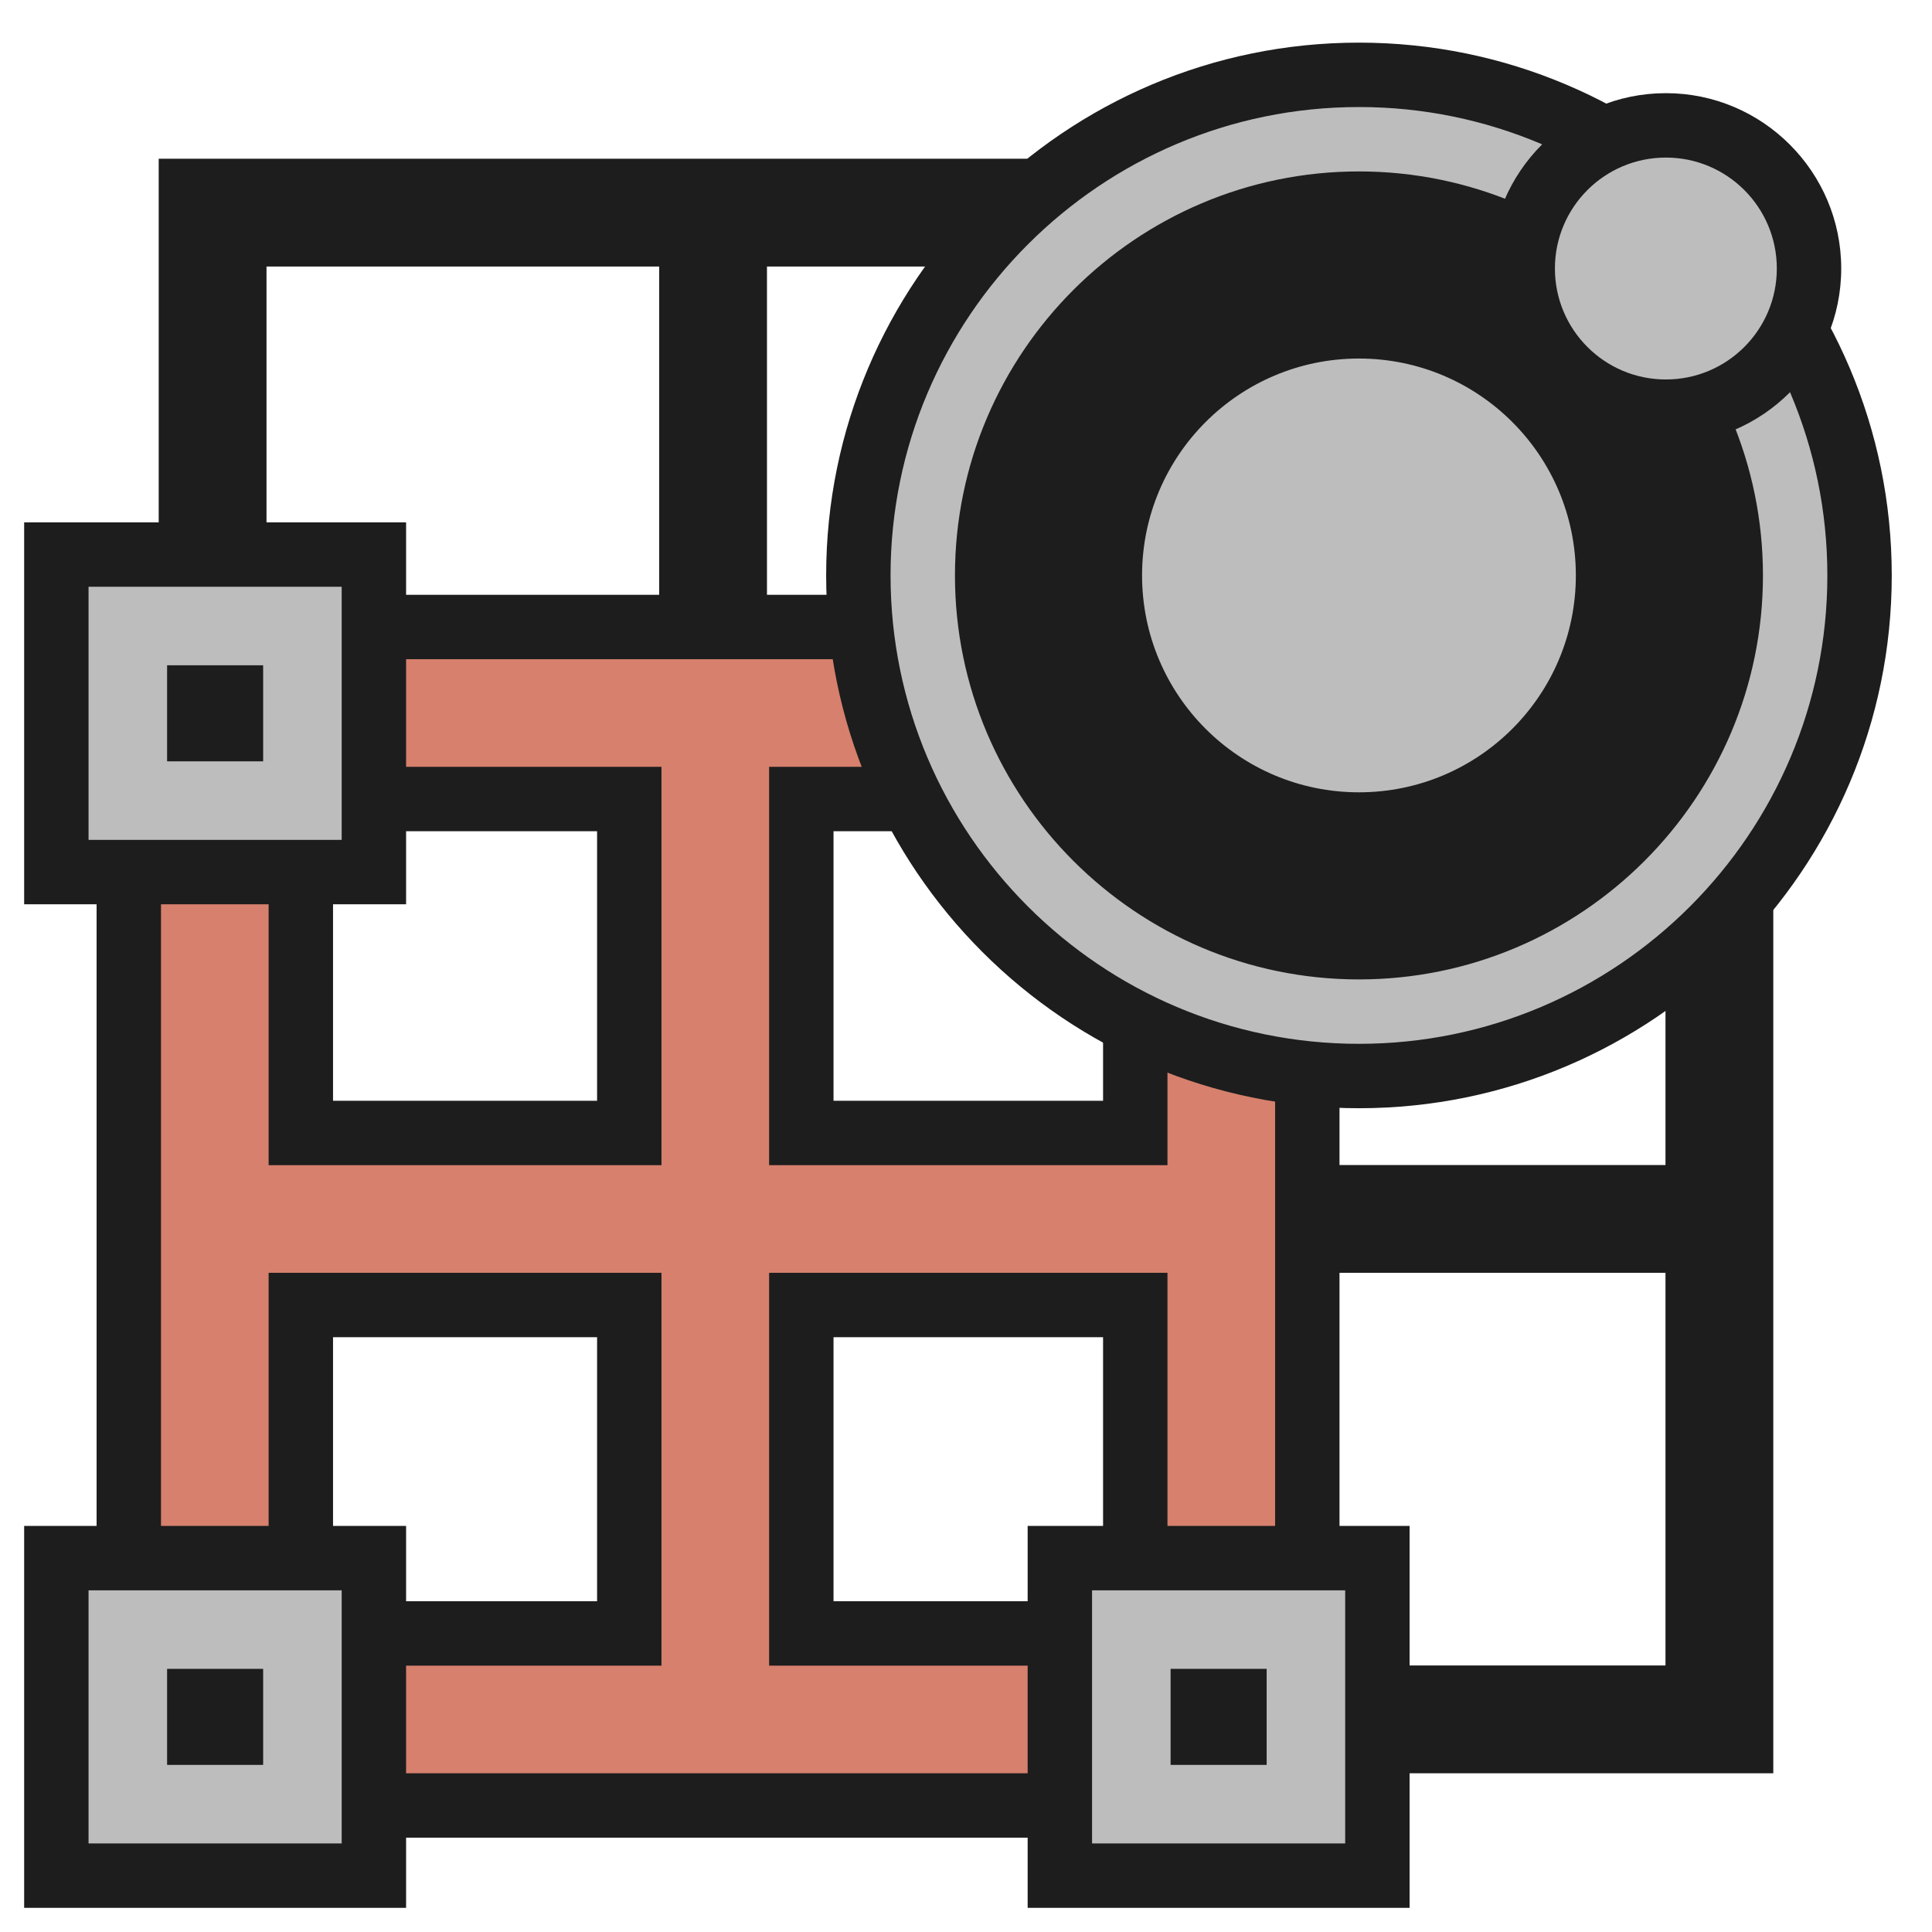 <?xml version="1.0" encoding="iso-8859-1"?>
<!-- Generator: Adobe Illustrator 19.2.1, SVG Export Plug-In . SVG Version: 6.00 Build 0)  -->
<svg version="1.1" id="Layer_1" xmlns="http://www.w3.org/2000/svg" xmlns:xlink="http://www.w3.org/1999/xlink" x="0px" y="0px"
	 viewBox="0 0 240 240" style="enable-background:new 0 0 240 240;" xml:space="preserve">
<rect style="fill-rule:evenodd;clip-rule:evenodd;fill:none;" width="240" height="240"/>
<g>
	<path style="fill:#1D1D1D;" d="M144.742,95.257v49.486H95.258V95.257H144.742 M152.742,87.257h-8H95.258h-8v8v49.486v8h8h49.484h8
		v-8V95.257V87.257L152.742,87.257z"/>
</g>
<g>
	<path style="fill:#1D1D1D;" d="M81.887,33.087v48.799H33.086V33.087H81.887 M89.887,25.087h-8H33.086h-8v8v48.799v8h8h48.801h8v-8
		V33.087V25.087L89.887,25.087z"/>
</g>
<g>
	<path style="fill:#1D1D1D;" d="M81.887,95.257v49.486H33.086V95.257H81.887 M89.887,87.257h-8H33.086h-8v8v49.486v8h8h48.801h8v-8
		V95.257V87.257L89.887,87.257z"/>
</g>
<g>
	<path style="fill:#1D1D1D;" d="M81.887,158.114v48.799H33.086v-48.799H81.887 M89.887,150.114h-8H33.086h-8v8v48.799v8h8h48.801h8
		v-8v-48.799V150.114L89.887,150.114z"/>
</g>
<g>
	<path style="fill:#1D1D1D;" d="M144.742,33.087v48.799H95.258V33.087H144.742 M152.742,25.087h-8H95.258h-8v8v48.799v8h8h49.484h8
		v-8V33.087V25.087L152.742,25.087z"/>
</g>
<g>
	<path style="fill:#1D1D1D;" d="M206.914,19.716h-48.801h-13.371H95.258H81.887H33.086H19.715v13.371v48.799v13.371v49.486v13.371
		v48.799v13.371h13.371h48.801h13.371h49.484h13.371h48.801h13.371v-13.371v-48.799v-13.371V95.257V81.886V33.087V19.716H206.914z
		 M144.742,33.087v48.799H95.258V33.087H144.742z M144.742,95.257v49.486H95.258V95.257H144.742z M33.086,33.087h48.801v48.799
		H33.086V33.087z M33.086,95.257h48.801v49.486H33.086V95.257z M33.086,206.913v-48.799h48.801v48.799H33.086z M95.258,206.913
		v-48.799h49.484v48.799H95.258z M206.914,206.913h-48.801v-48.799h48.801V206.913z M206.914,144.743h-48.801V95.257h48.801V144.743
		z M206.914,81.886h-48.801V33.087h48.801V81.886z"/>
</g>
<g>
	<path style="fill:#1D1D1D;" d="M206.914,95.257v49.486h-48.801V95.257H206.914 M214.914,87.257h-8h-48.801h-8v8v49.486v8h8h48.801
		h8v-8V95.257V87.257L214.914,87.257z"/>
</g>
<g>
	<path style="fill:#1D1D1D;" d="M206.914,33.087v48.799h-48.801V33.087H206.914 M214.914,25.087h-8h-48.801h-8v8v48.799v8h8h48.801
		h8v-8V33.087V25.087L214.914,25.087z"/>
</g>
<g>
	<path style="fill:#1D1D1D;" d="M144.742,158.114v48.799H95.258v-48.799H144.742 M152.742,150.114h-8H95.258h-8v8v48.799v8h8h49.484
		h8v-8v-48.799V150.114L152.742,150.114z"/>
</g>
<g>
	<path style="fill:#1D1D1D;" d="M206.914,158.114v48.799h-48.801v-48.799H206.914 M214.914,150.114h-8h-48.801h-8v8v48.799v8h8
		h48.801h8v-8v-48.799V150.114L214.914,150.114z"/>
</g>
<g>
	<path style="fill:#D6806D;" d="M16,224.284V77.886h146.398v146.398H16z M141.027,202.913v-40.799H99.543v40.799H141.027z
		 M78.172,202.913v-40.799H37.371v40.799H78.172z M141.027,140.743V99.257H99.543v41.486H141.027z M78.172,140.743V99.257H37.371
		v41.486H78.172z"/>
	<path style="fill:#1D1D1D;" d="M158.398,81.886v13.371v49.486v13.371v48.799v13.371h-13.371H95.543H82.172H33.371H20v-13.371
		v-48.799v-13.371V95.257V81.886h13.371h48.801h13.371h49.484H158.398 M95.543,144.743h49.484V95.257H95.543V144.743
		 M33.371,144.743h48.801V95.257H33.371V144.743 M95.543,206.913h49.484v-48.799H95.543V206.913 M33.371,206.913h48.801v-48.799
		H33.371V206.913 M166.398,73.886h-8h-13.371H95.543H82.172H33.371H20h-8v8v13.371v49.486v13.371v48.799v13.371v8h8h13.371h48.801
		h13.371h49.484h13.371h8v-8v-13.371v-48.799v-13.371V95.257V81.886V73.886L166.398,73.886z M103.543,103.257h33.484v33.486h-33.484
		V103.257L103.543,103.257z M41.371,103.257h32.801v33.486H41.371V103.257L41.371,103.257z M103.543,166.114h33.484v32.799h-33.484
		V166.114L103.543,166.114z M41.371,166.114h32.801v32.799H41.371V166.114L41.371,166.114z"/>
</g>
<g>
	<rect x="131.659" y="193.554" style="fill-rule:evenodd;clip-rule:evenodd;fill:#BDBDBD;" width="39.445" height="39.446"/>
	<g>
		<path style="fill:#1D1D1D;" d="M167.105,197.554V229h-31.446v-31.446H167.105 M175.105,189.554h-8h-31.446h-8v8V229v8h8h31.446h8
			v-8v-31.446V189.554L175.105,189.554z"/>
	</g>
</g>
<g>
	<rect x="145.416" y="207.311" style="fill-rule:evenodd;clip-rule:evenodd;fill:#1D1D1D;" width="11.932" height="11.932"/>
</g>
<g>
	<rect x="7" y="193.554" style="fill-rule:evenodd;clip-rule:evenodd;fill:#BDBDBD;" width="39.446" height="39.446"/>
	<path style="fill:#1D1D1D;" d="M42.446,197.554V229H11v-31.446H42.446 M50.446,189.554h-8H11H3v8V229v8h8h31.446h8v-8v-31.446
		V189.554L50.446,189.554z"/>
</g>
<g>
	<rect x="20.757" y="207.311" style="fill-rule:evenodd;clip-rule:evenodd;fill:#1D1D1D;" width="11.932" height="11.932"/>
</g>
<g>
	<rect x="7" y="68.888" style="fill-rule:evenodd;clip-rule:evenodd;fill:#BDBDBD;" width="39.446" height="39.446"/>
	<g>
		<path style="fill:#1D1D1D;" d="M42.446,72.888v31.446H11V72.888H42.446 M50.446,64.888h-8H11H3v8v31.446v8h8h31.446h8v-8V72.888
			V64.888L50.446,64.888z"/>
	</g>
</g>
<g>
	<rect x="20.757" y="82.644" style="fill-rule:evenodd;clip-rule:evenodd;fill:#1D1D1D;" width="11.932" height="11.932"/>
</g>
<g>
	<rect x="145.416" y="82.644" style="fill-rule:evenodd;clip-rule:evenodd;fill:#1D1D1D;" width="11.932" height="11.932"/>
</g>
<g>
	<path style="fill:#BDBDBD;" d="M168.814,133.667c-34.289,0-62.186-27.896-62.186-62.186s27.896-62.186,62.186-62.186
		S231,37.192,231,71.481S203.104,133.667,168.814,133.667z M168.814,25.296c-25.467,0-46.186,20.719-46.186,46.186
		s20.719,46.186,46.186,46.186S215,96.948,215,71.481S194.281,25.296,168.814,25.296z"/>
	<path style="fill:#1D1D1D;" d="M168.814,13.296c32.084,0,58.186,26.102,58.186,58.186s-26.102,58.186-58.186,58.186
		s-58.186-26.102-58.186-58.186S136.73,13.296,168.814,13.296 M168.814,121.667c27.673,0,50.186-22.513,50.186-50.186
		s-22.513-50.186-50.186-50.186s-50.186,22.513-50.186,50.186S141.142,121.667,168.814,121.667 M168.814,5.296
		c-36.495,0-66.186,29.691-66.186,66.186s29.691,66.186,66.186,66.186S235,107.976,235,71.481S205.309,5.296,168.814,5.296
		L168.814,5.296z M168.814,113.667c-23.261,0-42.186-18.924-42.186-42.186s18.924-42.186,42.186-42.186S211,48.22,211,71.481
		S192.076,113.667,168.814,113.667L168.814,113.667z"/>
</g>
<g>
	<circle style="fill-rule:evenodd;clip-rule:evenodd;fill:#1D1D1D;" cx="168.815" cy="71.481" r="47.102"/>
</g>
<g>
	<path style="fill-rule:evenodd;clip-rule:evenodd;fill:#BDBDBD;" d="M168.814,102.424c-17.062,0-30.942-13.881-30.942-30.943
		s13.881-30.943,30.942-30.943c17.062,0,30.943,13.881,30.943,30.943S185.877,102.424,168.814,102.424z"/>
	<path style="fill:#1D1D1D;" d="M168.815,44.538c14.88,0,26.943,12.063,26.943,26.943c0,14.88-12.063,26.943-26.943,26.943
		s-26.943-12.063-26.943-26.943C141.872,56.601,153.934,44.538,168.815,44.538 M168.815,36.538
		c-19.268,0-34.943,15.675-34.943,34.943s15.675,34.943,34.943,34.943s34.943-15.675,34.943-34.943S188.082,36.538,168.815,36.538
		L168.815,36.538z"/>
</g>
<g>
	<path style="fill-rule:evenodd;clip-rule:evenodd;fill:#BDBDBD;" d="M206.939,51.14c-9.806,0-17.783-7.978-17.783-17.783
		s7.978-17.783,17.783-17.783s17.783,7.978,17.783,17.783S216.745,51.14,206.939,51.14z"/>
	<path style="fill:#1D1D1D;" d="M206.94,19.573c7.612,0,13.783,6.171,13.783,13.783s-6.171,13.783-13.783,13.783
		c-7.612,0-13.783-6.171-13.783-13.783S199.328,19.573,206.94,19.573 M206.94,11.573c-12.011,0-21.783,9.772-21.783,21.783
		s9.772,21.783,21.783,21.783s21.783-9.772,21.783-21.783S218.951,11.573,206.94,11.573L206.94,11.573z"/>
</g>
</svg>
